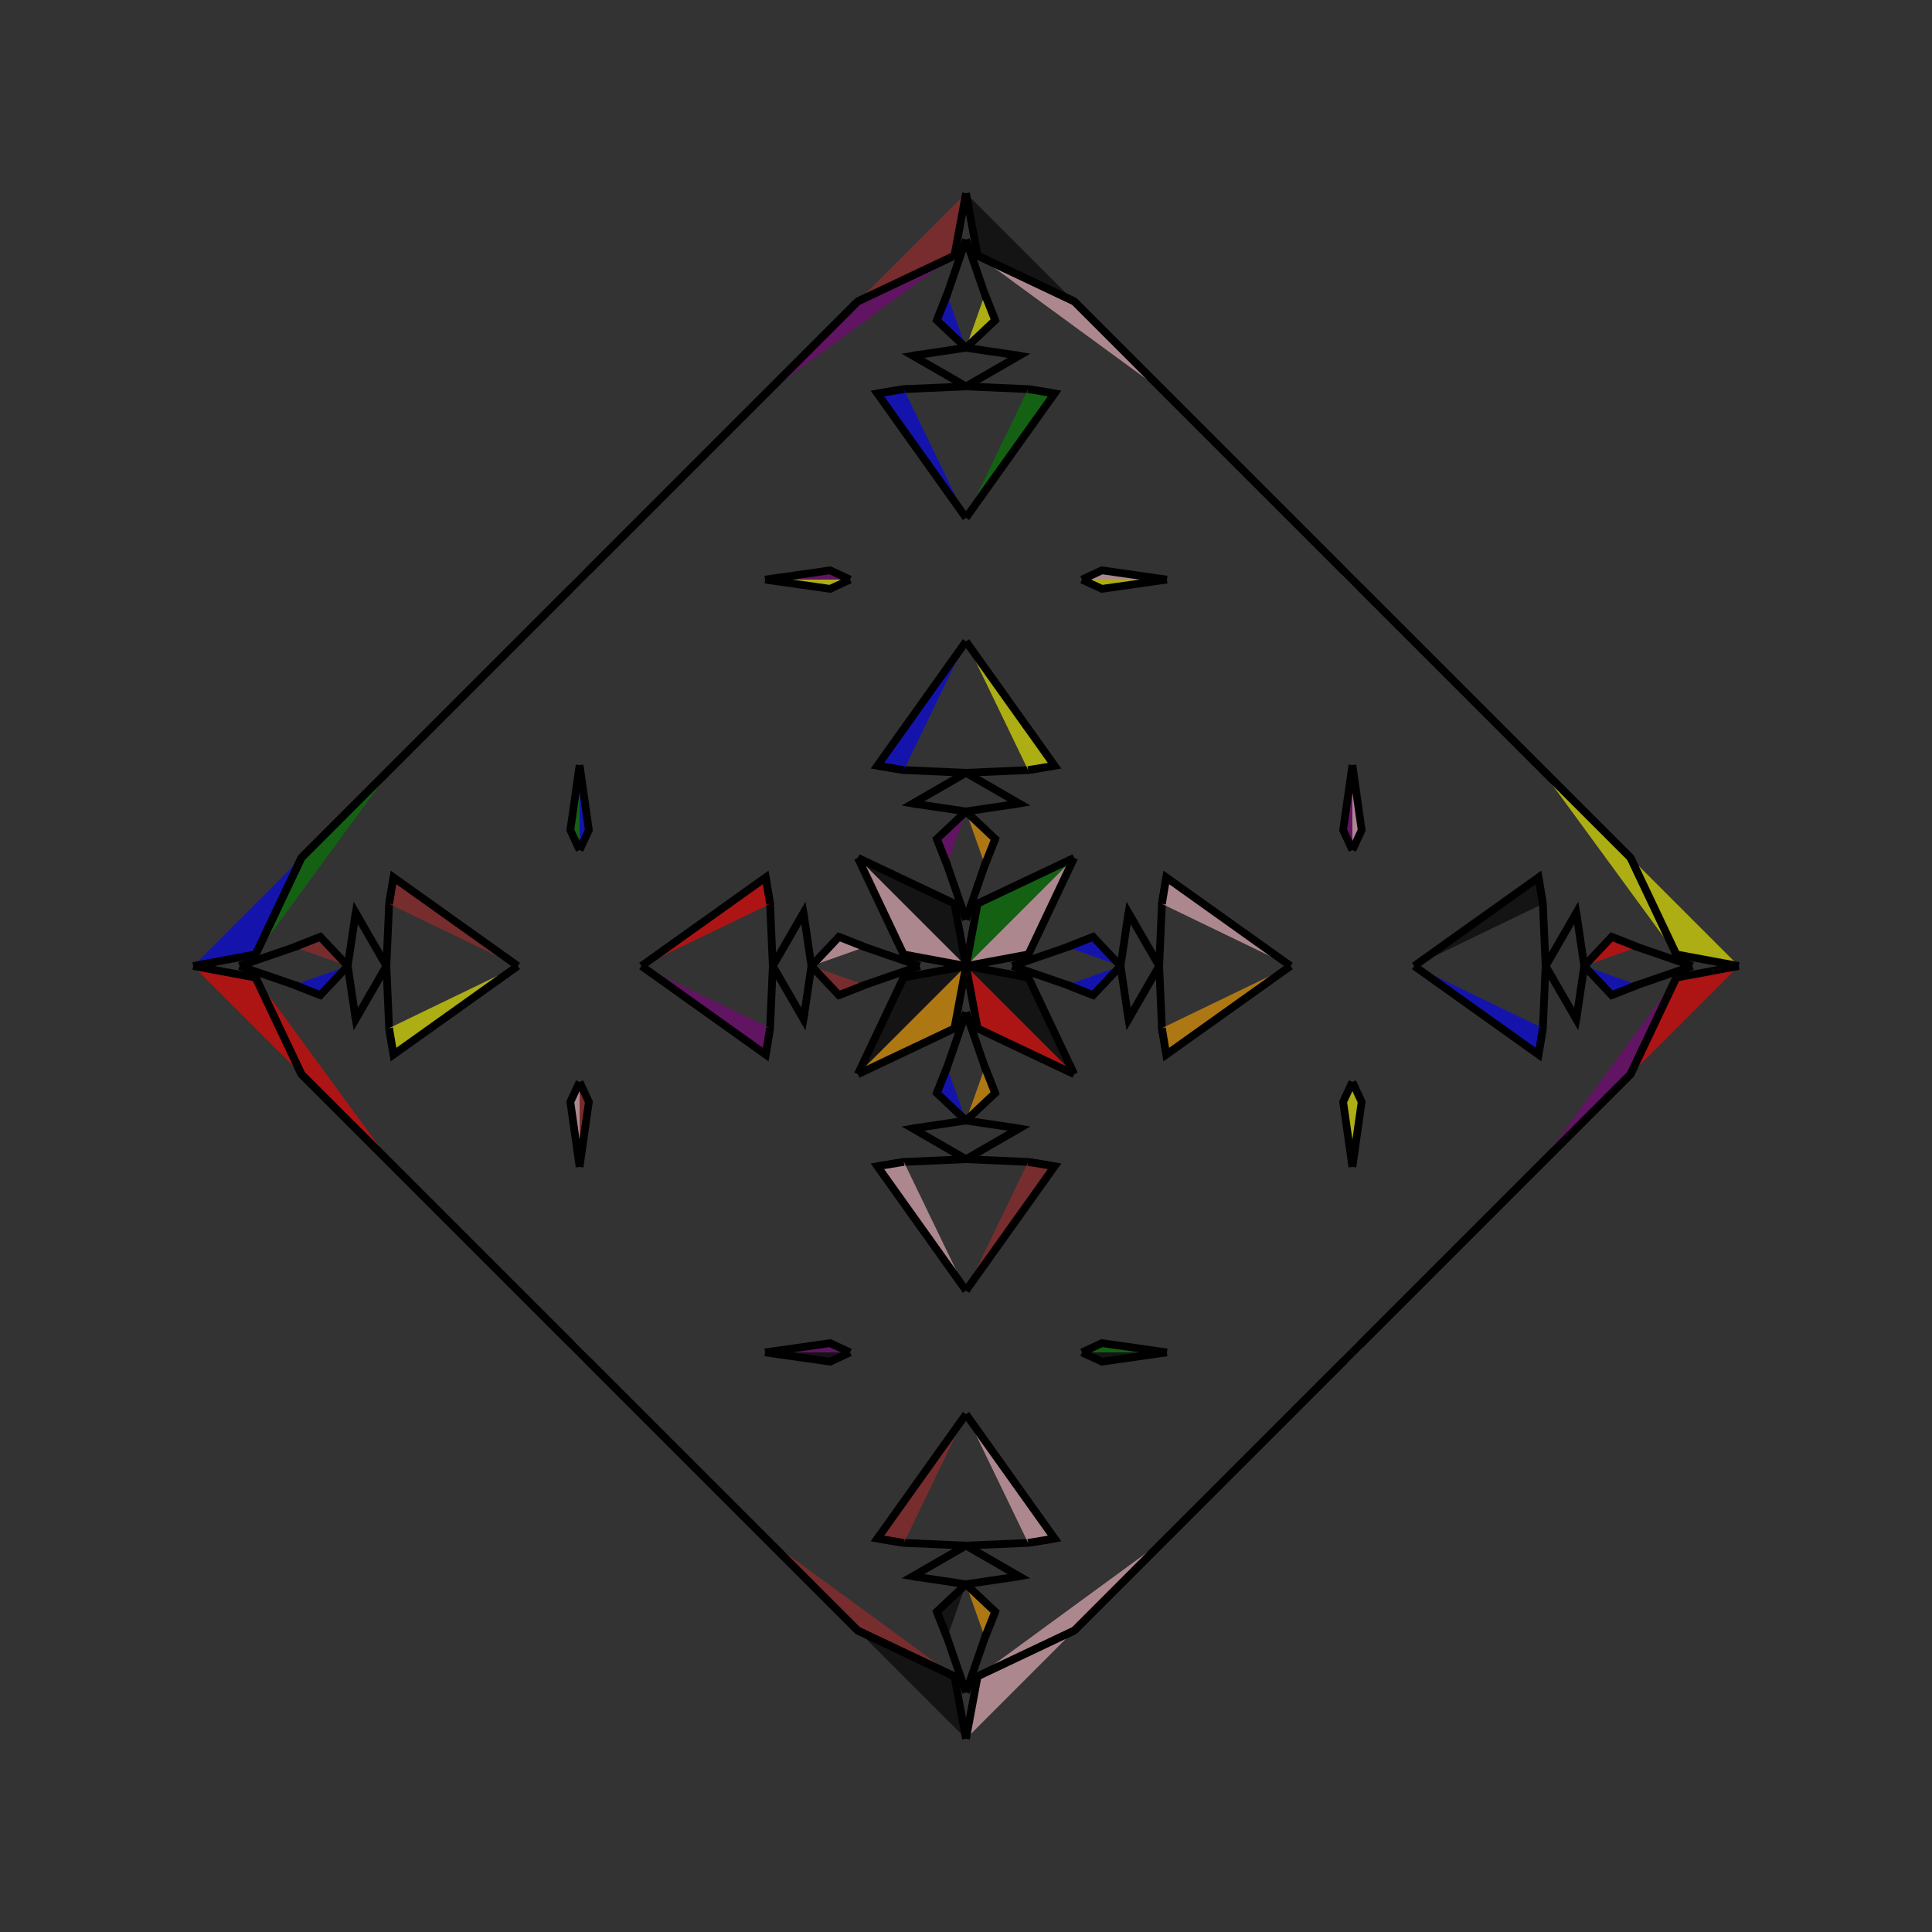 <?xml version="1.0" encoding="UTF-8"?>
<svg xmlns="http://www.w3.org/2000/svg" xmlns:xlink="http://www.w3.org/1999/xlink"
     width="250" height="250" viewBox="-125.0 -125.0 250 250">
<rect x="-125.0" y="-125.0" width="250" height="250" fill="#333333" stroke="none"/>
<defs>
</defs>
<path d="M6.0,-0.0 L13.099,-2.446 L16.448,-3.771" fill="green" fill-opacity="0.6" stroke="black" stroke-width="1" />
<path d="M6.0,-0.0 L13.099,2.446 L16.448,3.771" fill="purple" fill-opacity="0.6" stroke="black" stroke-width="1" />
<path d="M13.099,-2.446 L16.448,-3.771 L20.0,-0.0" fill="blue" fill-opacity="0.6" stroke="black" stroke-width="1" />
<path d="M13.099,2.446 L16.448,3.771 L20.0,-0.0" fill="blue" fill-opacity="0.6" stroke="black" stroke-width="1" />
<path d="M20.0,-0.0 L20.938,-6.31 L21.033,-6.874" fill="red" fill-opacity="0.6" stroke="black" stroke-width="1" />
<path d="M20.0,-0.0 L20.938,6.31 L21.033,6.874" fill="black" fill-opacity="0.6" stroke="black" stroke-width="1" />
<path d="M20.938,-6.31 L21.033,-6.874 L25.0,-0.0" fill="brown" fill-opacity="0.6" stroke="black" stroke-width="1" />
<path d="M20.938,6.31 L21.033,6.874 L25.0,-0.0" fill="yellow" fill-opacity="0.6" stroke="black" stroke-width="1" />
<path d="M25.0,-0.0 L25.352,-8.041 L25.916,-11.465" fill="black" fill-opacity="0.6" stroke="black" stroke-width="1" />
<path d="M25.0,-0.0 L25.352,8.041 L25.916,11.465" fill="black" fill-opacity="0.6" stroke="black" stroke-width="1" />
<path d="M25.352,-8.041 L25.916,-11.465 L42.0,-0.0" fill="pink" fill-opacity="0.6" stroke="black" stroke-width="1" />
<path d="M25.352,8.041 L25.916,11.465 L42.0,-0.0" fill="orange" fill-opacity="0.6" stroke="black" stroke-width="1" />
<path d="M50.0,-15.0 L48.802,-17.586 L50.0,-26.0" fill="purple" fill-opacity="0.6" stroke="black" stroke-width="1" />
<path d="M50.0,15.0 L48.802,17.586 L50.0,26.0" fill="yellow" fill-opacity="0.6" stroke="black" stroke-width="1" />
<path d="M50.0,50.0 L49.0,51.0 L39.0,61.0" fill="black" fill-opacity="0.6" stroke="black" stroke-width="1" />
<path d="M50.0,-50.0 L49.0,-51.0 L39.0,-61.0" fill="brown" fill-opacity="0.6" stroke="black" stroke-width="1" />
<path d="M49.0,51.0 L39.0,61.0 L26.0,74.0" fill="green" fill-opacity="0.6" stroke="black" stroke-width="1" />
<path d="M49.0,-51.0 L39.0,-61.0 L26.0,-74.0" fill="blue" fill-opacity="0.6" stroke="black" stroke-width="1" />
<path d="M39.0,61.0 L26.0,74.0 L14.0,86.0" fill="red" fill-opacity="0.6" stroke="black" stroke-width="1" />
<path d="M39.0,-61.0 L26.0,-74.0 L14.0,-86.0" fill="pink" fill-opacity="0.6" stroke="black" stroke-width="1" />
<path d="M26.0,74.0 L14.0,86.0 L1.5,91.922" fill="pink" fill-opacity="0.6" stroke="black" stroke-width="1" />
<path d="M26.0,-74.0 L14.0,-86.0 L1.5,-91.922" fill="pink" fill-opacity="0.6" stroke="black" stroke-width="1" />
<path d="M14.0,-14.0 L8.078,-1.5 L0.0,-0.0" fill="pink" fill-opacity="0.6" stroke="black" stroke-width="1" />
<path d="M14.0,14.0 L8.078,1.5 L0.0,-0.0" fill="black" fill-opacity="0.6" stroke="black" stroke-width="1" />
<path d="M-6.0,-0.0 L-13.099,-2.446 L-16.448,-3.771" fill="brown" fill-opacity="0.6" stroke="black" stroke-width="1" />
<path d="M-6.0,-0.0 L-13.099,2.446 L-16.448,3.771" fill="blue" fill-opacity="0.6" stroke="black" stroke-width="1" />
<path d="M-13.099,-2.446 L-16.448,-3.771 L-20.0,-0.0" fill="pink" fill-opacity="0.6" stroke="black" stroke-width="1" />
<path d="M-13.099,2.446 L-16.448,3.771 L-20.0,-0.0" fill="brown" fill-opacity="0.6" stroke="black" stroke-width="1" />
<path d="M-20.0,-0.0 L-20.938,-6.31 L-21.033,-6.874" fill="brown" fill-opacity="0.6" stroke="black" stroke-width="1" />
<path d="M-20.0,-0.0 L-20.938,6.31 L-21.033,6.874" fill="blue" fill-opacity="0.6" stroke="black" stroke-width="1" />
<path d="M-20.938,-6.31 L-21.033,-6.874 L-25.0,-0.0" fill="orange" fill-opacity="0.6" stroke="black" stroke-width="1" />
<path d="M-20.938,6.31 L-21.033,6.874 L-25.0,-0.0" fill="black" fill-opacity="0.6" stroke="black" stroke-width="1" />
<path d="M-25.0,-0.0 L-25.352,-8.041 L-25.916,-11.465" fill="black" fill-opacity="0.6" stroke="black" stroke-width="1" />
<path d="M-25.0,-0.0 L-25.352,8.041 L-25.916,11.465" fill="green" fill-opacity="0.6" stroke="black" stroke-width="1" />
<path d="M-25.352,-8.041 L-25.916,-11.465 L-42.0,-0.0" fill="red" fill-opacity="0.6" stroke="black" stroke-width="1" />
<path d="M-25.352,8.041 L-25.916,11.465 L-42.0,-0.0" fill="purple" fill-opacity="0.6" stroke="black" stroke-width="1" />
<path d="M-50.0,-15.0 L-48.802,-17.586 L-50.0,-26.0" fill="blue" fill-opacity="0.6" stroke="black" stroke-width="1" />
<path d="M-50.0,15.0 L-48.802,17.586 L-50.0,26.0" fill="brown" fill-opacity="0.6" stroke="black" stroke-width="1" />
<path d="M-50.0,50.0 L-49.0,51.0 L-39.0,61.0" fill="brown" fill-opacity="0.6" stroke="black" stroke-width="1" />
<path d="M-50.0,-50.0 L-49.0,-51.0 L-39.0,-61.0" fill="brown" fill-opacity="0.6" stroke="black" stroke-width="1" />
<path d="M-49.0,51.0 L-39.0,61.0 L-26.0,74.0" fill="orange" fill-opacity="0.6" stroke="black" stroke-width="1" />
<path d="M-49.0,-51.0 L-39.0,-61.0 L-26.0,-74.0" fill="brown" fill-opacity="0.6" stroke="black" stroke-width="1" />
<path d="M-39.0,61.0 L-26.0,74.0 L-14.0,86.0" fill="purple" fill-opacity="0.6" stroke="black" stroke-width="1" />
<path d="M-39.0,-61.0 L-26.0,-74.0 L-14.0,-86.0" fill="yellow" fill-opacity="0.6" stroke="black" stroke-width="1" />
<path d="M-26.0,74.0 L-14.0,86.0 L-1.5,91.922" fill="brown" fill-opacity="0.6" stroke="black" stroke-width="1" />
<path d="M-26.0,-74.0 L-14.0,-86.0 L-1.5,-91.922" fill="purple" fill-opacity="0.6" stroke="black" stroke-width="1" />
<path d="M-14.0,-14.0 L-8.078,-1.5 L0.0,-0.0" fill="pink" fill-opacity="0.6" stroke="black" stroke-width="1" />
<path d="M-14.0,14.0 L-8.078,1.5 L0.0,-0.0" fill="black" fill-opacity="0.6" stroke="black" stroke-width="1" />
<path d="M94.0,-0.0 L86.901,2.446 L83.552,3.771" fill="black" fill-opacity="0.6" stroke="black" stroke-width="1" />
<path d="M94.0,-0.0 L86.901,-2.446 L83.552,-3.771" fill="yellow" fill-opacity="0.6" stroke="black" stroke-width="1" />
<path d="M86.901,2.446 L83.552,3.771 L80.0,-0.0" fill="blue" fill-opacity="0.6" stroke="black" stroke-width="1" />
<path d="M86.901,-2.446 L83.552,-3.771 L80.0,-0.0" fill="red" fill-opacity="0.6" stroke="black" stroke-width="1" />
<path d="M80.0,-0.0 L79.062,6.31 L78.967,6.874" fill="yellow" fill-opacity="0.6" stroke="black" stroke-width="1" />
<path d="M80.0,-0.0 L79.062,-6.31 L78.967,-6.874" fill="blue" fill-opacity="0.6" stroke="black" stroke-width="1" />
<path d="M79.062,6.31 L78.967,6.874 L75.0,-0.0" fill="purple" fill-opacity="0.6" stroke="black" stroke-width="1" />
<path d="M79.062,-6.31 L78.967,-6.874 L75.0,-0.0" fill="orange" fill-opacity="0.6" stroke="black" stroke-width="1" />
<path d="M75.0,-0.0 L74.648,8.041 L74.084,11.465" fill="pink" fill-opacity="0.6" stroke="black" stroke-width="1" />
<path d="M75.0,-0.0 L74.648,-8.041 L74.084,-11.465" fill="pink" fill-opacity="0.6" stroke="black" stroke-width="1" />
<path d="M74.648,8.041 L74.084,11.465 L58.0,-0.0" fill="blue" fill-opacity="0.6" stroke="black" stroke-width="1" />
<path d="M74.648,-8.041 L74.084,-11.465 L58.0,-0.0" fill="black" fill-opacity="0.6" stroke="black" stroke-width="1" />
<path d="M50.0,15.0 L51.198,17.586 L50.0,26.0" fill="yellow" fill-opacity="0.6" stroke="black" stroke-width="1" />
<path d="M50.0,-15.0 L51.198,-17.586 L50.0,-26.0" fill="pink" fill-opacity="0.6" stroke="black" stroke-width="1" />
<path d="M50.0,50.0 L51.0,49.0 L61.0,39.0" fill="purple" fill-opacity="0.6" stroke="black" stroke-width="1" />
<path d="M50.0,-50.0 L51.0,-49.0 L61.0,-39.0" fill="orange" fill-opacity="0.6" stroke="black" stroke-width="1" />
<path d="M51.0,49.0 L61.0,39.0 L74.0,26.0" fill="brown" fill-opacity="0.6" stroke="black" stroke-width="1" />
<path d="M51.0,-49.0 L61.0,-39.0 L74.0,-26.0" fill="black" fill-opacity="0.6" stroke="black" stroke-width="1" />
<path d="M61.0,39.0 L74.0,26.0 L86.0,14.0" fill="pink" fill-opacity="0.6" stroke="black" stroke-width="1" />
<path d="M61.0,-39.0 L74.0,-26.0 L86.0,-14.0" fill="red" fill-opacity="0.6" stroke="black" stroke-width="1" />
<path d="M74.0,26.0 L86.0,14.0 L91.922,1.5" fill="purple" fill-opacity="0.6" stroke="black" stroke-width="1" />
<path d="M74.0,-26.0 L86.0,-14.0 L91.922,-1.5" fill="yellow" fill-opacity="0.6" stroke="black" stroke-width="1" />
<path d="M86.0,14.0 L91.922,1.5 L100.0,-0.0" fill="red" fill-opacity="0.6" stroke="black" stroke-width="1" />
<path d="M86.0,-14.0 L91.922,-1.5 L100.0,-0.0" fill="yellow" fill-opacity="0.6" stroke="black" stroke-width="1" />
<path d="M0.0,-6.0 L2.446,-13.099 L3.771,-16.448" fill="red" fill-opacity="0.6" stroke="black" stroke-width="1" />
<path d="M0.0,6.0 L2.446,13.099 L3.771,16.448" fill="orange" fill-opacity="0.6" stroke="black" stroke-width="1" />
<path d="M0.0,94.0 L2.446,86.901 L3.771,83.552" fill="black" fill-opacity="0.6" stroke="black" stroke-width="1" />
<path d="M0.0,-94.0 L2.446,-86.901 L3.771,-83.552" fill="red" fill-opacity="0.6" stroke="black" stroke-width="1" />
<path d="M2.446,-13.099 L3.771,-16.448 L0.0,-20.0" fill="orange" fill-opacity="0.6" stroke="black" stroke-width="1" />
<path d="M2.446,13.099 L3.771,16.448 L0.0,20.0" fill="orange" fill-opacity="0.6" stroke="black" stroke-width="1" />
<path d="M2.446,86.901 L3.771,83.552 L0.0,80.0" fill="orange" fill-opacity="0.6" stroke="black" stroke-width="1" />
<path d="M2.446,-86.901 L3.771,-83.552 L0.0,-80.0" fill="yellow" fill-opacity="0.6" stroke="black" stroke-width="1" />
<path d="M0.0,-20.0 L6.31,-20.938 L6.874,-21.033" fill="green" fill-opacity="0.6" stroke="black" stroke-width="1" />
<path d="M0.0,20.0 L6.31,20.938 L6.874,21.033" fill="blue" fill-opacity="0.6" stroke="black" stroke-width="1" />
<path d="M0.0,80.0 L6.31,79.062 L6.874,78.967" fill="blue" fill-opacity="0.6" stroke="black" stroke-width="1" />
<path d="M0.0,-80.0 L6.31,-79.062 L6.874,-78.967" fill="brown" fill-opacity="0.6" stroke="black" stroke-width="1" />
<path d="M6.31,-20.938 L6.874,-21.033 L0.0,-25.0" fill="pink" fill-opacity="0.6" stroke="black" stroke-width="1" />
<path d="M6.31,20.938 L6.874,21.033 L0.0,25.0" fill="yellow" fill-opacity="0.6" stroke="black" stroke-width="1" />
<path d="M6.31,79.062 L6.874,78.967 L0.0,75.0" fill="yellow" fill-opacity="0.6" stroke="black" stroke-width="1" />
<path d="M6.31,-79.062 L6.874,-78.967 L0.0,-75.0" fill="green" fill-opacity="0.6" stroke="black" stroke-width="1" />
<path d="M0.0,-25.0 L8.041,-25.352 L11.465,-25.916" fill="orange" fill-opacity="0.6" stroke="black" stroke-width="1" />
<path d="M0.0,25.0 L8.041,25.352 L11.465,25.916" fill="blue" fill-opacity="0.6" stroke="black" stroke-width="1" />
<path d="M0.0,75.0 L8.041,74.648 L11.465,74.084" fill="blue" fill-opacity="0.6" stroke="black" stroke-width="1" />
<path d="M0.0,-75.0 L8.041,-74.648 L11.465,-74.084" fill="pink" fill-opacity="0.6" stroke="black" stroke-width="1" />
<path d="M8.041,-25.352 L11.465,-25.916 L0.0,-42.0" fill="yellow" fill-opacity="0.6" stroke="black" stroke-width="1" />
<path d="M8.041,25.352 L11.465,25.916 L0.0,42.0" fill="brown" fill-opacity="0.6" stroke="black" stroke-width="1" />
<path d="M8.041,74.648 L11.465,74.084 L0.0,58.0" fill="pink" fill-opacity="0.6" stroke="black" stroke-width="1" />
<path d="M8.041,-74.648 L11.465,-74.084 L0.0,-58.0" fill="green" fill-opacity="0.6" stroke="black" stroke-width="1" />
<path d="M15.0,-50.0 L17.586,-48.802 L26.0,-50.0" fill="yellow" fill-opacity="0.6" stroke="black" stroke-width="1" />
<path d="M15.0,50.0 L17.586,48.802 L26.0,50.0" fill="green" fill-opacity="0.6" stroke="black" stroke-width="1" />
<path d="M15.0,50.0 L17.586,51.198 L26.0,50.0" fill="black" fill-opacity="0.6" stroke="black" stroke-width="1" />
<path d="M15.0,-50.0 L17.586,-51.198 L26.0,-50.0" fill="pink" fill-opacity="0.6" stroke="black" stroke-width="1" />
<path d="M14.0,-14.0 L1.5,-8.078 L0.0,-0.0" fill="green" fill-opacity="0.6" stroke="black" stroke-width="1" />
<path d="M14.0,14.0 L1.5,8.078 L0.0,-0.0" fill="red" fill-opacity="0.6" stroke="black" stroke-width="1" />
<path d="M14.0,86.0 L1.5,91.922 L0.0,100.0" fill="pink" fill-opacity="0.6" stroke="black" stroke-width="1" />
<path d="M14.0,-86.0 L1.5,-91.922 L0.0,-100.0" fill="black" fill-opacity="0.6" stroke="black" stroke-width="1" />
<path d="M0.0,94.0 L-2.446,86.901 L-3.771,83.552" fill="black" fill-opacity="0.6" stroke="black" stroke-width="1" />
<path d="M0.0,-6.0 L-2.446,-13.099 L-3.771,-16.448" fill="brown" fill-opacity="0.6" stroke="black" stroke-width="1" />
<path d="M0.0,6.0 L-2.446,13.099 L-3.771,16.448" fill="orange" fill-opacity="0.6" stroke="black" stroke-width="1" />
<path d="M0.0,-94.0 L-2.446,-86.901 L-3.771,-83.552" fill="red" fill-opacity="0.6" stroke="black" stroke-width="1" />
<path d="M-2.446,86.901 L-3.771,83.552 L0.0,80.0" fill="black" fill-opacity="0.6" stroke="black" stroke-width="1" />
<path d="M-2.446,-13.099 L-3.771,-16.448 L0.0,-20.0" fill="purple" fill-opacity="0.6" stroke="black" stroke-width="1" />
<path d="M-2.446,13.099 L-3.771,16.448 L0.0,20.0" fill="blue" fill-opacity="0.6" stroke="black" stroke-width="1" />
<path d="M-2.446,-86.901 L-3.771,-83.552 L0.0,-80.0" fill="blue" fill-opacity="0.6" stroke="black" stroke-width="1" />
<path d="M0.0,80.0 L-6.31,79.062 L-6.874,78.967" fill="pink" fill-opacity="0.6" stroke="black" stroke-width="1" />
<path d="M0.0,-20.0 L-6.31,-20.938 L-6.874,-21.033" fill="blue" fill-opacity="0.6" stroke="black" stroke-width="1" />
<path d="M0.0,20.0 L-6.31,20.938 L-6.874,21.033" fill="blue" fill-opacity="0.6" stroke="black" stroke-width="1" />
<path d="M0.0,-80.0 L-6.31,-79.062 L-6.874,-78.967" fill="green" fill-opacity="0.6" stroke="black" stroke-width="1" />
<path d="M-6.31,79.062 L-6.874,78.967 L0.0,75.0" fill="blue" fill-opacity="0.6" stroke="black" stroke-width="1" />
<path d="M-6.31,-20.938 L-6.874,-21.033 L0.0,-25.0" fill="pink" fill-opacity="0.6" stroke="black" stroke-width="1" />
<path d="M-6.31,20.938 L-6.874,21.033 L0.0,25.0" fill="brown" fill-opacity="0.6" stroke="black" stroke-width="1" />
<path d="M-6.31,-79.062 L-6.874,-78.967 L0.0,-75.0" fill="blue" fill-opacity="0.6" stroke="black" stroke-width="1" />
<path d="M0.0,75.0 L-8.041,74.648 L-11.465,74.084" fill="orange" fill-opacity="0.6" stroke="black" stroke-width="1" />
<path d="M0.0,-25.0 L-8.041,-25.352 L-11.465,-25.916" fill="brown" fill-opacity="0.6" stroke="black" stroke-width="1" />
<path d="M0.0,25.0 L-8.041,25.352 L-11.465,25.916" fill="blue" fill-opacity="0.6" stroke="black" stroke-width="1" />
<path d="M0.0,-75.0 L-8.041,-74.648 L-11.465,-74.084" fill="pink" fill-opacity="0.6" stroke="black" stroke-width="1" />
<path d="M-8.041,74.648 L-11.465,74.084 L0.0,58.0" fill="brown" fill-opacity="0.6" stroke="black" stroke-width="1" />
<path d="M-8.041,-25.352 L-11.465,-25.916 L0.0,-42.0" fill="blue" fill-opacity="0.6" stroke="black" stroke-width="1" />
<path d="M-8.041,25.352 L-11.465,25.916 L0.0,42.0" fill="pink" fill-opacity="0.6" stroke="black" stroke-width="1" />
<path d="M-8.041,-74.648 L-11.465,-74.084 L0.0,-58.0" fill="blue" fill-opacity="0.6" stroke="black" stroke-width="1" />
<path d="M-15.0,50.0 L-17.586,51.198 L-26.0,50.0" fill="black" fill-opacity="0.6" stroke="black" stroke-width="1" />
<path d="M-15.0,-50.0 L-17.586,-48.802 L-26.0,-50.0" fill="yellow" fill-opacity="0.6" stroke="black" stroke-width="1" />
<path d="M-15.0,50.0 L-17.586,48.802 L-26.0,50.0" fill="purple" fill-opacity="0.6" stroke="black" stroke-width="1" />
<path d="M-15.0,-50.0 L-17.586,-51.198 L-26.0,-50.0" fill="purple" fill-opacity="0.6" stroke="black" stroke-width="1" />
<path d="M-14.0,86.0 L-1.5,91.922 L0.0,100.0" fill="black" fill-opacity="0.6" stroke="black" stroke-width="1" />
<path d="M-14.0,-14.0 L-1.5,-8.078 L0.0,-0.0" fill="black" fill-opacity="0.6" stroke="black" stroke-width="1" />
<path d="M-14.0,14.0 L-1.5,8.078 L0.0,-0.0" fill="orange" fill-opacity="0.6" stroke="black" stroke-width="1" />
<path d="M-14.0,-86.0 L-1.5,-91.922 L0.0,-100.0" fill="brown" fill-opacity="0.6" stroke="black" stroke-width="1" />
<path d="M-94.0,-0.0 L-86.901,-2.446 L-83.552,-3.771" fill="black" fill-opacity="0.6" stroke="black" stroke-width="1" />
<path d="M-94.0,-0.0 L-86.901,2.446 L-83.552,3.771" fill="purple" fill-opacity="0.6" stroke="black" stroke-width="1" />
<path d="M-86.901,-2.446 L-83.552,-3.771 L-80.0,-0.0" fill="brown" fill-opacity="0.6" stroke="black" stroke-width="1" />
<path d="M-86.901,2.446 L-83.552,3.771 L-80.0,-0.0" fill="blue" fill-opacity="0.6" stroke="black" stroke-width="1" />
<path d="M-80.0,-0.0 L-79.062,-6.31 L-78.967,-6.874" fill="green" fill-opacity="0.6" stroke="black" stroke-width="1" />
<path d="M-80.0,-0.0 L-79.062,6.31 L-78.967,6.874" fill="purple" fill-opacity="0.6" stroke="black" stroke-width="1" />
<path d="M-79.062,-6.31 L-78.967,-6.874 L-75.0,-0.0" fill="brown" fill-opacity="0.6" stroke="black" stroke-width="1" />
<path d="M-79.062,6.31 L-78.967,6.874 L-75.0,-0.0" fill="brown" fill-opacity="0.6" stroke="black" stroke-width="1" />
<path d="M-75.0,-0.0 L-74.648,-8.041 L-74.084,-11.465" fill="purple" fill-opacity="0.6" stroke="black" stroke-width="1" />
<path d="M-75.0,-0.0 L-74.648,8.041 L-74.084,11.465" fill="blue" fill-opacity="0.6" stroke="black" stroke-width="1" />
<path d="M-74.648,-8.041 L-74.084,-11.465 L-58.0,-0.0" fill="brown" fill-opacity="0.6" stroke="black" stroke-width="1" />
<path d="M-74.648,8.041 L-74.084,11.465 L-58.0,-0.0" fill="yellow" fill-opacity="0.6" stroke="black" stroke-width="1" />
<path d="M-50.0,-15.0 L-51.198,-17.586 L-50.0,-26.0" fill="green" fill-opacity="0.6" stroke="black" stroke-width="1" />
<path d="M-50.0,15.0 L-51.198,17.586 L-50.0,26.0" fill="pink" fill-opacity="0.6" stroke="black" stroke-width="1" />
<path d="M-50.0,-50.0 L-51.0,-49.0 L-61.0,-39.0" fill="yellow" fill-opacity="0.6" stroke="black" stroke-width="1" />
<path d="M-50.0,50.0 L-51.0,49.0 L-61.0,39.0" fill="black" fill-opacity="0.6" stroke="black" stroke-width="1" />
<path d="M-51.0,-49.0 L-61.0,-39.0 L-74.0,-26.0" fill="orange" fill-opacity="0.6" stroke="black" stroke-width="1" />
<path d="M-51.0,49.0 L-61.0,39.0 L-74.0,26.0" fill="blue" fill-opacity="0.6" stroke="black" stroke-width="1" />
<path d="M-61.0,-39.0 L-74.0,-26.0 L-86.0,-14.0" fill="brown" fill-opacity="0.6" stroke="black" stroke-width="1" />
<path d="M-61.0,39.0 L-74.0,26.0 L-86.0,14.0" fill="purple" fill-opacity="0.6" stroke="black" stroke-width="1" />
<path d="M-74.0,-26.0 L-86.0,-14.0 L-91.922,-1.5" fill="green" fill-opacity="0.6" stroke="black" stroke-width="1" />
<path d="M-74.0,26.0 L-86.0,14.0 L-91.922,1.5" fill="red" fill-opacity="0.6" stroke="black" stroke-width="1" />
<path d="M-86.0,-14.0 L-91.922,-1.5 L-100.0,-0.0" fill="blue" fill-opacity="0.6" stroke="black" stroke-width="1" />
<path d="M-86.0,14.0 L-91.922,1.5 L-100.0,-0.0" fill="red" fill-opacity="0.6" stroke="black" stroke-width="1" />
</svg>